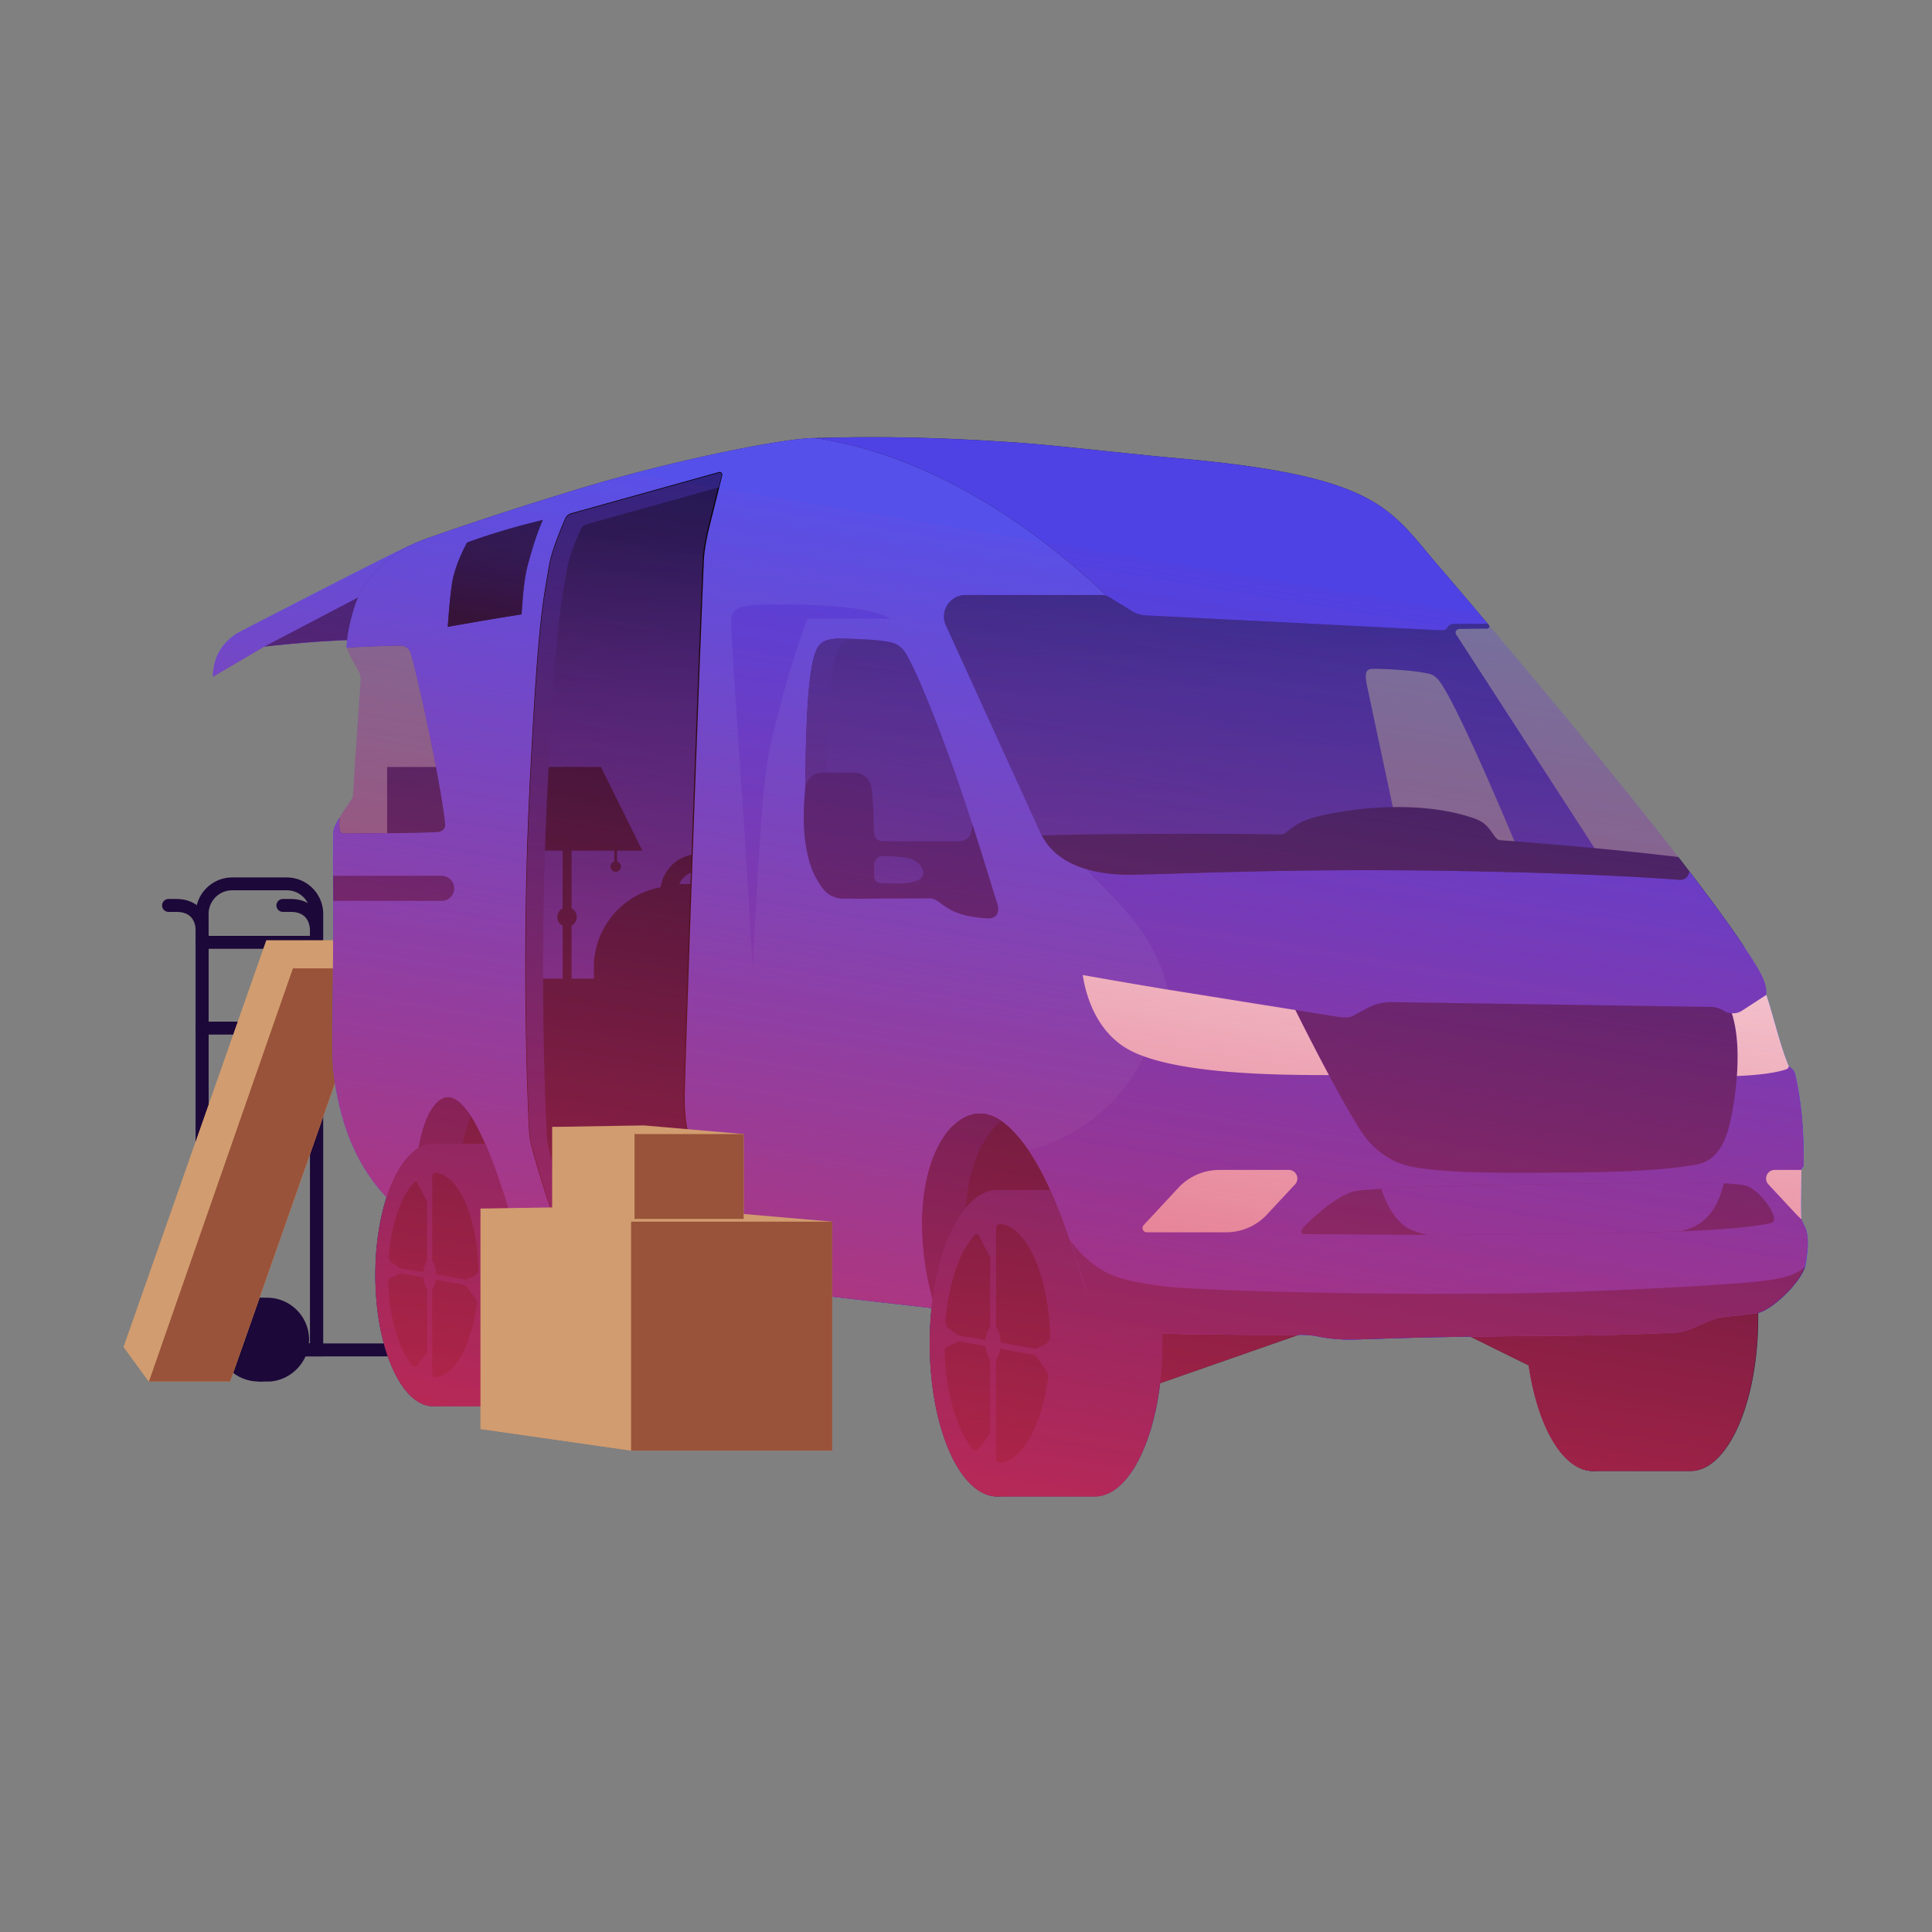 <svg width="500" height="500" fill="none" xmlns="http://www.w3.org/2000/svg"><rect width="100%" height="100%" fill="#808080" stroke="none"/><g clip-path="url(#clip0)"><path d="M83.644 351.021H56.76a6.113 6.113 0 01-6.11-6.109v-108.38c0-5.218 4.246-9.448 9.448-9.448h14.099c5.218 0 9.447 4.246 9.447 9.448v114.489zM60.098 230.406a6.114 6.114 0 00-6.11 6.11v108.38a2.787 2.787 0 002.788 2.787h23.562V236.516a6.114 6.114 0 00-6.11-6.11h-14.13z" fill="#1C0839"/><path d="M52.32 345.674c-.924 0-1.67-.746-1.67-1.67v-103c0-1.863-.648-5.007-5.007-5.007h-2.026c-.923 0-1.669-.745-1.669-1.669s.746-1.669 1.67-1.669h2.009c5.072 0 8.345 3.273 8.345 8.345v103.017a1.66 1.66 0 01-1.653 1.653zM81.893 351.021c-.924 0-1.669-.745-1.669-1.669V241.004c0-1.863-.648-5.007-5.007-5.007h-2.01c-.923 0-1.669-.745-1.669-1.669s.746-1.669 1.67-1.669h2.009c5.072 0 8.345 3.273 8.345 8.345v108.364c0 .908-.745 1.653-1.669 1.653z" fill="#1C0839"/><path d="M81.975 245.542H52.32c-.924 0-1.67-.745-1.67-1.669s.746-1.669 1.67-1.669H81.99c.924 0 1.67.745 1.67 1.669a1.68 1.68 0 01-1.686 1.669zM81.975 267.743H52.32c-.924 0-1.67-.745-1.67-1.669s.746-1.669 1.67-1.669H81.99c.924 0 1.67.745 1.67 1.669a1.68 1.68 0 01-1.686 1.669zM111.08 351.021H65.43c-.924 0-1.67-.745-1.67-1.669s.746-1.669 1.67-1.669h45.65c.924 0 1.669.745 1.669 1.669s-.745 1.669-1.669 1.669z" fill="#1C0839"/><path d="M66.923 357.536c5.988 0 10.841-4.854 10.841-10.841 0-5.988-4.853-10.841-10.84-10.841-5.988 0-10.842 4.853-10.842 10.841 0 5.987 4.854 10.841 10.841 10.841z" fill="#1C0839"/><path d="M79.984 346.695c0-5.98-4.845-10.841-10.841-10.841h-2.22l-.097.259a10.827 10.827 0 00-8.524 10.582c0 5.185 3.646 9.512 8.524 10.582l.097.259h2.95c5.59-.421 10.111-5.137 10.111-10.841z" fill="#1C0839"/><path d="M32 348.607l6.514 8.929h21.051l37.564-106.922-6.061-7.276h-22.12L32 348.607z" fill="#D19C6F"/><path d="M97.129 250.614H75.77L38.515 357.536h21.05L97.13 250.614z" fill="#99533A"/><path d="M68.948 243.338L32 348.607l6.514 8.929L75.77 250.614l-6.822-7.276z" fill="#D19C6F"/><path d="M107.567 237.326v79.001l280.998 24.729v-103.73H107.567z" fill="#170E35"/><path d="M55.063 175.179l13.353-7.843s11.02-1.329 22.573-1.734c11.555-.405 20.516-24.907 20.516-24.907l-.162-1.637s-.648.13-5.283 2.091c-4.618 1.96-44.272 22.492-44.272 22.492s-3.582 1.799-5.478 5.769c-1.248 2.642-1.248 5.769-1.248 5.769z" fill="#5650EA"/><path d="M68.418 167.336s11.02-1.329 22.574-1.734c8.135-.291 14.973-12.51 18.328-19.721l-40.902 21.455zM412.305 380.71c9.675 0 17.518-17.754 17.518-39.654 0-21.901-7.843-39.654-17.518-39.654s-17.518 17.753-17.518 39.654c0 21.9 7.843 39.654 17.518 39.654z" fill="#302380"/><path d="M437.504 301.402h-25.199c-9.675 0-17.518 17.76-17.518 39.654 0 21.909 7.843 39.654 17.518 39.654h25.199c9.674 0 17.518-17.761 17.518-39.654.016-21.894-7.827-39.654-17.518-39.654z" fill="#170E35"/><path d="M398.857 335.318a2.208 2.208 0 00.924 1.977l2.236 1.605c.146.097.308.162.47.194l6.774 1.07c.13-1.442.567-2.642 1.15-3.209v-17.923c0-.178-.048-.356-.129-.518l-2.836-5.429a.563.563 0 00-.891-.146c-3.938 4.149-6.871 12.429-7.698 22.379zM411.968 316.375v20.58c.68.665 1.15 2.155 1.183 3.906l8.378 1.523c.47.081.94.016 1.361-.195l1.799-.875a2.238 2.238 0 001.264-2.041c-.389-15.59-5.866-28.1-12.737-29.121-.665-.097-1.248.437-1.248 1.102v5.121zM421.205 343.939l-8.151-1.474c-.179 1.199-.568 2.188-1.086 2.69v25.701c0 .665.583 1.199 1.248 1.102 5.817-.859 10.63-9.934 12.218-22.152a2.266 2.266 0 00-.405-1.572l-2.414-3.387c-.325-.486-.843-.794-1.41-.908zM410.411 345.155c-.599-.584-1.053-1.848-1.167-3.371l-6.595-1.183a1 1 0 00-.681.097l-2.69 1.313a1.128 1.128 0 00-.632 1.037c.308 10.89 3.095 20.256 7.114 25.215a1.12 1.12 0 001.767-.032l2.447-3.29c.291-.389.437-.843.437-1.329v-18.457z" fill="#170E35"/><path d="M287.411 362.462l55.957-19.543h31.049l29.007 14.309v-21.326H287.411v26.56z" fill="#170E35"/><path d="M149.003 297.091a21.905 21.905 0 01-.745-4.684c-.13-2.576-.341-7.195-.535-13.466l-50.317-3.225c.032.502.048.908.097 1.232.519 4.456 1.313 8.459 2.35 12.073l-2.706.583 1.523 13.693 8.929 13.045h11.23c-.486-3.241-1.118-25.247 5.818-31.308 9.609-8.427 19.77 35.554 22.347 42.652l12.478 1.426c-5.543-13.418-9.108-26.998-10.469-32.021zM294.023 285.65l-105.69-4.1c-.016.292-.016.584-.032.859-.146 5.396.453 9.27.956 11.02 5.509 20.11 8.281 30.935 11.003 39.135l-1.329 1.135 42.928 4.91h11.23s-1.653-6.499-2.139-9.302c-5.17-29.445 8.329-47.627 19.721-39.103 10.534 7.859 16.902 28.715 20.387 39.8 2.657 8.443 5.38 13.239 12.072 14.536 1.653.324 6.207.535 12.025.68.648-12.559-21.894 4.36-21.715-16.108.032-1.993.599-41.631.583-43.462z" fill="#201862"/><path d="M436.386 256.124l-59.408-91.737c-.632-.875-.049-1.621.891-1.621l7.033-.081c.47 0 .713-.567.421-.923a2522.862 2522.862 0 00-13.093-15.379c-12.689-14.731-15.298-23.174-67.479-27.792-10.873-.956-31.292-3.322-41.047-4.019-29.251-2.058-46.136-1.329-52.926-1.215-9.059.162-37.726 6.109-60.737 13.093-20.257 6.158-33.496 10.744-39.995 13.078-4.991 1.799-9.528 4.683-13.061 8.637-1.67 1.864-3.225 4.052-4.31 6.531-1.297 2.982-2.869 8.88-2.918 12.916 3.922-.211 10.809-.551 13.888-.535.648 0 1.896.243 2.463 1.442 1.086 2.301 7.828 32.556 9.14 44.661.162 1.491-1.134 2.075-2.009 2.123-4.214.276-20.257.373-24.21.389a1.11 1.11 0 01-1.087-.859s-.226-1.215-.016-3.273c1.086-1.815 2.204-3.403 2.852-4.408-.875 1.345-2.576 3.695-3.873 6.239a5.654 5.654 0 00-.632 2.512c-.145 8.832.017 8.2.017 20.451 0 17.89-.454 36.672 0 40.578 2.414 21.083 11.084 32.134 21.293 39.394-.486-3.241-1.118-25.247 5.818-31.308 9.609-8.427 19.77 34.355 22.347 41.453l106.144 12.121s-1.653-6.498-2.14-9.301c-5.169-29.445 8.33-47.627 19.722-39.104 10.534 7.86 16.902 28.716 20.386 39.8 2.658 8.443 5.38 13.24 12.073 14.536 4.489.875 30.741.973 44.645.924 1.605 0 3.209.13 4.765.47 1.41.308 3.565.6 5.834.713 2.171.113 5.072 0 10.857-.194l11.846-93.358-16.108-75.63c-.551-2.933-.454-4.262 1.248-4.327 3.03-.097 10.906.324 14.844 1.248 1.102.259 1.782.94 2.187 1.345 6.077 6.336 35.295 78.968 34.615 79.146l29.72 1.264z" fill="url(#paint0_linear)"/><path d="M372.052 253.272l79.292-8.33c-4.181-6.271-10.16-14.325-16.983-23.14-7.049-.859-23.287-2.674-46.363-4.376-1.669-.535-2.074-4.051-6.239-5.542-13.839-4.926-31.794-2.901-41.323-.438-2.641.681-5.137 1.896-7.227 3.679l-.324.275a2.17 2.17 0 01-1.508.551c-13.661-.291-49.701-.21-61.741.276 2.187 4.213 6.141 7.13 11.586 8.718-.032.13.033-.113 0 .017 2.674 2.852 5.137 5.347 7.374 7.729 7.146 7.601 16.707 12.478 27.079 13.726l56.377 6.855zM213.889 317.493h-60.202v-67.138c0-11.635 9.431-21.066 21.066-21.066h18.069c11.635 0 21.067 9.431 21.067 21.066v67.138z" fill="#170E35"/><path d="M197.861 233.226h-26.965v-2.22c0-5.51 4.488-9.998 9.998-9.998h6.968c5.526 0 9.999 4.488 9.999 9.998v2.22zm-22.055-4.456h17.161c-.859-1.961-2.82-3.338-5.088-3.338h-6.969a5.573 5.573 0 00-5.104 3.338zM155.535 198.499h-17.567l-10.711 21.65H166.246l-10.711-21.65z" fill="#170E35"/><path d="M147.918 198.499h-2.317v83.57h2.317v-83.57z" fill="#170E35"/><path d="M146.752 239.838a2.512 2.512 0 100-5.025 2.512 2.512 0 000 5.025zM159.341 225.61a1.345 1.345 0 100-2.69 1.345 1.345 0 000 2.69z" fill="#170E35"/><path d="M159.7 219.419h-.729v4.23h.729v-4.23zM165.321 253.272h-32.864v25.394h32.864v-25.394z" fill="#170E35"/><path d="M170.768 275.652h-40.74v28.926h40.74v-28.926zM123.221 198.5h-23.028v23.027h23.028V198.5z" fill="#170E35"/><path d="M281.205 224.962c-5.526-1.605-9.512-4.586-11.684-8.881l-24.632-54.028c-1.863-3.694.827-8.07 4.959-8.07h35.36c.453 0 .891.097 1.296.276-28.505-27.014-55.6-38.066-75.386-40.837a6.168 6.168 0 00-.778-.049c-9.464.324-37.645 6.19-60.348 13.094-20.257 6.158-33.496 10.744-39.995 13.077-4.991 1.799-9.528 4.684-13.06 8.638-1.67 1.863-3.226 4.051-4.311 6.53-1.297 2.982-2.869 8.881-2.917 12.916 3.921-.211 10.808-.551 13.887-.535.649 0 1.896.243 2.464 1.442 1.085 2.302 7.827 32.557 9.139 44.662.162 1.491-1.134 2.074-2.009 2.123-4.213.275-20.257.372-24.21.389-.52 0-.973-.357-1.086-.859 0 0-.227-1.216-.017-3.274-.356.616-.729 1.232-1.053 1.88a5.62 5.62 0 00-.6 2.447c-.145 8.832.017 8.2.017 20.451 0 17.891-.454 36.672 0 40.578 2.414 21.083 11.084 32.135 21.293 39.395-.486-3.242-1.118-25.248 5.818-31.309 9.61-8.427 19.77 34.355 22.347 41.453l12.478 1.426c-5.51-13.402-9.091-25.782-10.452-30.806a21.825 21.825 0 01-.746-4.683c-.47-9.367-2.009-46.007.227-90.247 2.107-41.647 3.29-45.844 4.959-55.729.68-3.987 3.176-9.902 4.197-12.203a2.19 2.19 0 011.442-1.231l38.228-10.663a.554.554 0 01.681.68l-3.452 13.904c-.648 2.625-1.167 5.818-1.264 7.6-.275 4.975-3.808 97.004-4.959 137.906-.146 5.397.454 9.27.956 11.02 5.51 20.11 8.281 30.936 11.004 39.135l-16.821-1.928 69.65 7.957s-1.653-6.499-2.14-9.302c-5.169-29.445 8.33-47.627 19.722-39.103 10.533 7.859 16.902 28.715 20.386 39.8 2.658 8.443 5.38 13.239 12.073 14.536 1.653.324 6.207.535 12.024.68.649-12.559 1.264-29.266 1.459-49.733.502-49.118-7.665-52.991-24.146-70.525zm-144.388-79.519c-1.021 3.549-1.361 6.806-1.847 13.564-7.26 1.102-19.09 3.225-19.09 3.225s.648-9.95 1.442-13.029c.665-2.512 1.669-5.316 3.533-8.784 1.199-.502 4.845-1.75 9.059-3.03 4.651-1.41 8.037-2.188 10.614-2.868-1.945 4.44-2.966 8.345-3.711 10.922zm118.849 92.224c-11.36-.519-11.846-5.186-15.087-5.186-5.186 0-13.742.049-18.247.081-2.237.016-4.392-.907-5.867-2.593-3.241-3.695-8.28-11.765-8.07-27.062.162-11.668.438-26.399 2.285-32.946.827-2.916 1.88-4.764 6.952-4.667 3.225.065 8.459.114 12.43.827 2.576.454 3.775 1.863 4.861 3.84 2.188 3.955 6.223 13.273 11.603 28.295 5.169 14.406 10.323 32.005 11.506 35.457.907 2.625-.357 4.051-2.366 3.954z" fill="#5650EA"/><path opacity=".3" d="M103.63 167.077c-3.079-.016-9.983.324-13.888.535v.032c.243 1.053 2.01 4.214 2.998 5.931.438.746.632 1.605.583 2.463-.372 5.818-1.296 18.004-1.993 30.11-.146.567-1.847 2.755-3.42 5.396-.21 2.058.017 3.273.017 3.273a1.11 1.11 0 001.086.859c3.954-.016 20.013-.113 24.21-.389.892-.064 2.172-.632 2.01-2.123-1.313-12.121-8.054-42.376-9.14-44.661-.567-1.183-1.815-1.41-2.463-1.426zM385.033 161.438h-8.589c-.81 0-1.458.291-1.815.81l-.194.308c-.324.437-.535.567-2.398.502l-75.5-3.808a7.673 7.673 0 01-3.695-1.151l-5.882-3.63a3.334 3.334 0 00-1.751-.502H249.85c-4.149 0-6.823 4.359-4.959 8.07l24.632 54.028c3.565 7.066 12.008 10.55 24.178 10.291 15.184-.341 39.427-1.394 70.978-1.102 39.719.372 62.877 1.896 70.055 2.447a2.262 2.262 0 002.431-2.253c-16.027-20.905-37.904-47.173-52.132-64.01z" fill="#5650EA"/><path d="M466.188 302.779c.016-.567.583-.616.583-1.199.049-7.001-.211-14.666-2.139-23.368-.389-1.767-1.588-1.815-1.945-2.723-2.22-5.688-3.581-11.959-5.623-18.166.454-2.933-2.204-6.871-3.646-9.172-3.646-5.818-9.431-13.774-16.27-22.703a2.262 2.262 0 01-2.431 2.252c-7.179-.551-30.336-2.074-70.055-2.447-31.551-.291-55.794.762-70.978 1.102-4.765.114-8.946-.373-12.495-1.41 16.465 17.534 24.632 21.407 24.179 70.509-.195 20.467-.811 37.175-1.459 49.734 1.88.048 3.873.081 5.947.113h.065c2.074.033 4.214.065 6.369.081h.097c.648 0 1.296.016 1.945.016h.308c.68 0 1.361.017 2.041.017 1.41.016 2.804.016 4.165.016H336.53c1.604 0 3.209.129 4.764.47 1.41.308 3.566.599 5.834.713 4.278.227 11.295-.454 37.467-.746 17.809-.21 29.947-.097 49.344-1.021 3.517-.162 8.038-3.532 11.798-3.97 4.651-.535 5.396-.567 8.945-1.053 3.565-.486 11.862-8.216 12.624-12.786 1.669-10.177-1.102-9.302-1.216-12.381-.064-2.252.017-6.968.098-11.878z" fill="#4E42E5"/><path d="M258.129 387.305c9.675 0 17.518-17.753 17.518-39.654 0-21.9-7.843-39.654-17.518-39.654s-17.518 17.754-17.518 39.654c0 21.901 7.843 39.654 17.518 39.654z" fill="#302380"/><path d="M283.343 307.98h-25.199c-9.675 0-17.518 17.761-17.518 39.655 0 21.909 7.843 39.654 17.518 39.654h25.199c9.674 0 17.518-17.761 17.518-39.654 0-21.894-7.844-39.655-17.518-39.655z" fill="#302380"/><path d="M244.678 341.898a2.212 2.212 0 00.924 1.977l2.236 1.604c.146.098.308.162.47.195l6.774 1.069c.13-1.442.567-2.641 1.151-3.208v-17.923c0-.178-.049-.357-.13-.519l-2.836-5.428a.562.562 0 00-.891-.146c-3.938 4.164-6.871 12.429-7.698 22.379zM257.789 322.97v20.581c.681.664 1.151 2.155 1.183 3.905l8.378 1.524c.47.081.94.016 1.361-.195l1.799-.875a2.24 2.24 0 001.264-2.042c-.389-15.589-5.866-28.1-12.737-29.12-.665-.098-1.248.437-1.248 1.101.016 1.815 0 5.121 0 5.121zM267.026 350.535l-8.151-1.474c-.178 1.199-.567 2.187-1.086 2.69v25.701c0 .664.583 1.199 1.248 1.102 5.818-.859 10.63-9.934 12.219-22.153a2.264 2.264 0 00-.406-1.571l-2.414-3.387a2.094 2.094 0 00-1.41-.908zM256.249 351.751c-.6-.583-1.053-1.847-1.167-3.371l-6.595-1.183a1 1 0 00-.681.098l-2.69 1.312a1.13 1.13 0 00-.632 1.037c.308 10.89 3.095 20.257 7.114 25.216a1.12 1.12 0 001.767-.033l2.447-3.289c.291-.389.437-.843.437-1.329v-18.458z" fill="#170E35"/><path d="M210.68 169.961c-1.847 6.531-2.107 21.278-2.285 32.945-.227 15.298 4.829 23.368 8.07 27.063a7.667 7.667 0 005.121 2.56c1.685-.016 3.484-.016 5.283-.032-1.864-.227-3.614-1.102-4.862-2.528-3.241-3.695-8.28-11.765-8.07-27.063.162-11.667.438-26.398 2.285-32.945.697-2.495 1.588-4.213 5.024-4.586-1.345-.032-2.593-.065-3.63-.081-5.056-.097-6.126 1.75-6.936 4.667z" fill="#302380"/><path d="M248.454 246.32c-.033.405-.065.794-.097 1.216-.276 5.299-1.297 29.12-1.913 43.932 3.841-3.841 8.589-4.586 13.013-1.264 10.533 7.859 16.902 28.715 20.386 39.8a69.99 69.99 0 001.329 3.84l23.773-14.26c.211-7.325.356-15.363.438-24.097.178-18.474-.876-30.547-3.128-39.346-.016 0-.049-.017-.065-.017-29.574-4.91-47.53-8.507-53.736-9.804z" fill="#585AF5"/><path opacity=".3" d="M210.682 169.961c.826-2.917 1.879-4.764 6.952-4.667 3.224.065 8.459.114 12.429.827 2.577.453 3.776 1.863 4.861 3.84 2.188 3.954 6.223 13.272 11.603 28.294 5.17 14.407 10.323 32.006 11.506 35.457.891 2.642-.373 4.068-2.382 3.971-11.36-.519-11.846-5.186-15.087-5.186-5.186 0-13.742.049-18.247.081-2.236.016-4.392-.907-5.866-2.593-3.241-3.695-8.281-11.765-8.071-27.062.195-11.684.454-26.431 2.302-32.962z" fill="#5650EA"/><path d="M120.873 140.42c1.199-.503 4.845-1.75 9.059-3.031 4.651-1.41 8.037-2.187 10.614-2.868-1.961 4.44-2.982 8.346-3.727 10.906-1.021 3.549-1.361 6.806-1.847 13.564-7.26 1.102-19.09 3.225-19.09 3.225s.648-9.95 1.442-13.029c.665-2.496 1.685-5.299 3.549-8.767z" fill="url(#paint1_linear)"/><path d="M258.031 233.696c.891 2.641-.373 4.068-2.382 3.97-2.074-.097-3.776-.324-5.202-.648-.891 2.642-1.88 6.385-2.09 10.501-.276 5.299-1.297 29.121-1.913 43.932 3.841-3.84 8.589-4.586 13.013-1.264 10.533 7.86 16.902 28.716 20.386 39.8a69.745 69.745 0 001.329 3.841l23.773-14.261c.211-7.325.357-15.362.438-24.097.453-49.102-7.714-52.975-24.179-70.509 0 0-16.205.957-24.534 4.441.632 2.009 1.102 3.516 1.361 4.294z" fill="#5650EA"/><path d="M336.563 345.447c1.605 0 3.209.129 4.765.47 1.409.307 3.565.599 5.833.713 4.279.226 11.295-.454 37.467-.746 17.809-.211 29.947-.097 49.345-1.021 3.516-.162 8.037-3.533 11.797-3.97 4.651-.535 5.396-.567 8.945-1.053 3.565-.487 11.862-8.216 12.624-12.786 1.669-10.177-1.102-9.302-1.215-12.381-.081-2.301 0-7.017.064-11.927.017-.567.584-.616.584-1.199.048-7.001-.211-14.666-2.139-23.368-.389-1.766-1.588-1.815-1.945-2.723-2.204-5.655-3.565-11.878-5.575-18.02l-6.255 4.068a4.468 4.468 0 01-4.78.048 6.491 6.491 0 00-3.371-.988l-82.419-1.232a13.369 13.369 0 00-6.547 1.605l-3.501 1.896c-.858.47-2.074.583-3.824.324l-44.208-7.066c-3.921 16.238-10.565 27.873-21.925 35.279-5.672 3.695-10.566 5.429-14.034 6.223 6.596 9.723 10.955 23.886 13.612 32.361 2.658 8.443 5.38 13.24 12.073 14.536 4.473.908 30.725 1.005 44.629.957z" fill="#4E42E5"/><path d="M448.182 262.234a4.536 4.536 0 01-2.106-.665 6.491 6.491 0 00-3.371-.988l-82.419-1.232a13.369 13.369 0 00-6.547 1.605l-3.501 1.896c-.858.47-2.074.583-3.824.324l-11.182-1.783c5.073 10.161 12.754 24.94 17.129 31.535 2.707 4.084 7.293 8.233 14.261 9.254 8.734 1.296 18.295 1.409 36.867 1.296 19.867-.114 28.829-.924 35.44-2.074 5.705-.989 7.601-6.256 8.573-9.95 1.086-4.1 3.889-19.284.68-29.218zM337.697 317.25c-.341.34-1.88 2.042 0 2.107 0 0 39.8.518 58.581 0 8.767-.243 49.653.113 62.147-2.869 2.658-.632-2.868-8.783-6.822-9.69-6.693-1.54-42.409-.373-49.896-.324-9.853.048-37.061.405-50.204 1.652-4.699.422-11.862 7.147-13.806 9.124z" fill="#302380"/><path d="M434.832 318.66c7.989-1.604 10.128-7.989 11.311-12.429-12.283-.616-38.195.194-44.45.227-8.524.048-30.061.324-44.224 1.199.94 2.982 2.69 6.919 5.834 9.496 1.231 1.021 3.37 1.815 5.947 2.431 9.82.016 19.932-.033 27.046-.227 5.397-.162 22.931-.081 38.536-.697z" fill="#4E42E5"/><path d="M189.256 332.726l-.211-.032-40.918-4.684-.032-.081c-5.558-13.515-9.156-26.058-10.452-30.822a22.125 22.125 0 01-.746-4.716c-.502-10.063-1.993-46.33.227-90.262 1.928-38.228 3.095-44.921 4.554-53.396.129-.762.259-1.54.405-2.35.68-4.003 3.176-9.885 4.213-12.235a2.372 2.372 0 011.523-1.313l38.228-10.663a.701.701 0 01.681.179.702.702 0 01.178.68l-3.451 13.904c-.632 2.544-1.151 5.721-1.264 7.568-.26 4.554-3.776 95.951-4.959 137.89-.146 5.202.405 9.091.956 10.987 1.394 5.088 2.609 9.577 3.695 13.58 3.176 11.7 5.266 19.43 7.308 25.539l.065.227zm-40.934-4.959l40.529 4.635c-2.009-6.093-4.1-13.774-7.244-25.361-1.086-4.003-2.301-8.492-3.695-13.564-.567-1.912-1.118-5.834-.972-11.068 1.183-41.955 4.7-133.336 4.959-137.906.097-1.864.632-5.056 1.264-7.616l3.452-13.904a.408.408 0 00-.098-.406.425.425 0 00-.405-.113l-38.228 10.663a2.018 2.018 0 00-1.345 1.167c-1.037 2.333-3.516 8.2-4.197 12.17-.13.81-.275 1.588-.405 2.35-1.475 8.459-2.625 15.151-4.554 53.363-2.22 43.916-.729 80.167-.227 90.231.081 1.571.325 3.127.746 4.65 1.296 4.749 4.894 17.243 10.42 30.709z" fill="#000"/><path d="M152.44 328.383c-5.364-13.158-8.848-25.231-10.193-30.174a21.825 21.825 0 01-.746-4.683c-.47-9.367-2.009-46.007.227-90.247 2.107-41.647 3.29-45.844 4.959-55.729.681-3.987 2.625-8.33 3.646-10.631a2.193 2.193 0 011.442-1.231l34.209-9.545.778-3.128a.55.55 0 00-.68-.68l-38.228 10.663a2.24 2.24 0 00-1.443 1.231c-1.02 2.301-3.516 8.216-4.197 12.203-1.669 9.869-2.852 14.082-4.958 55.729-2.237 44.24-.697 80.88-.227 90.247.081 1.588.324 3.144.745 4.683 1.361 5.024 4.943 17.404 10.452 30.806l4.214.486zM114.294 226.647H86.227c.016 1.637.032 3.614.048 6.498h28.035c2.058 0 3.598-1.896 3.176-3.921a3.277 3.277 0 00-3.192-2.577z" fill="#302380"/><path d="M230.402 160.109a6.48 6.48 0 00-.454-.276c-3.598-1.977-12.851-3.387-26.933-3.387-8.443 0-12.267.033-13.402 2.366v.016c-.113.26-.421 1.119-.372 2.237.372 11.992 3.662 54.125 4.877 78.433.179 3.678.519 7.341.584 11.003 1.377-21.034 2.187-47.125 4.796-58.16 3.549-15.006 6.807-25.248 9.464-32.168 7.584-.081 15.444-.081 21.44-.064z" fill="#4E42E5"/><path d="M189.613 158.813c.049-.098.049-.098 0 0z" fill="url(#paint2_linear)"/><path d="M467.144 327.832c-1.88 1.782-4.797 2.852-9.902 3.549-9.69 1.312-46.995 3.063-64.221 3.322-41.89.616-85.32-.875-91.98-1.815-9.659-1.361-13.548-2.204-18.458-6.012-2.155-1.669-4.019-3.695-5.591-5.785 1.118 3.289 2.074 6.352 2.869 8.88 2.657 8.443 5.38 13.24 12.072 14.536 4.489.875 30.742.972 44.646.924 1.604 0 3.208.129 4.764.47 1.41.308 3.565.599 5.834.713 4.278.227 11.295-.454 37.466-.746 17.81-.21 29.947-.097 49.345-1.021 3.516-.162 8.038-3.532 11.797-3.97 4.651-.535 5.397-.567 8.945-1.053 3.355-.438 10.971-7.374 12.414-11.992zM212.851 199.957h8.248a4.463 4.463 0 014.408 3.808c.535 3.679.729 10.696.729 17.08 0 9.367-.129 11.717-2.933 11.717h-5.088a6.659 6.659 0 01-5.477-2.868c-1.929-2.772-3.436-5.51-4.343-11.927-.665-4.781-.357-10.372.032-13.872a4.453 4.453 0 014.424-3.938z" fill="#302380"/><path d="M222.332 232.562a3072.44 3072.44 0 0118.247-.081c3.241 0 3.727 4.667 15.087 5.185 2.009.098 3.273-1.328 2.382-3.97-.762-2.269-3.257-10.647-6.352-20.224l-.211 1.248c-.308 1.928-1.394 2.998-3.581 2.998H228.49c-.94 0-2.269-.567-2.301-2.496l-1.199-3.111-5.219 20.046c.811.275 1.67.421 2.561.405zm3.841-8.929c.388-1.54 1.199-2.172 2.787-2.107 2.155.097 5.023.276 6.304.632 1.912.519 2.9 1.637 3.386 2.544.584 1.086.211 2.447-.891 3.014-.972.503-2.609.924-5.412.924-1.653 0-2.982-.032-4.003-.065-1.604-.048-2.155-.632-2.155-2.366l-.016-2.576zM112.135 363.937c8.287 0 15.006-15.207 15.006-33.966s-6.719-33.966-15.006-33.966c-8.288 0-15.006 15.207-15.006 33.966s6.718 33.966 15.006 33.966z" fill="#302380"/><path d="M148.224 327.896l-12.478-1.426c-1.458-4.002-5.315-19.349-10.128-30.465h-13.467c-8.297 0-15.005 15.2-15.005 33.966 0 18.765 6.725 33.966 15.005 33.966h21.586c8.297 0 15.006-15.201 15.006-33.966 0-.681-.016-1.345-.033-2.026l-.486-.049z" fill="#302380"/><path d="M100.63 325.061a1.94 1.94 0 00.794 1.701l1.912 1.377c.114.082.26.146.405.163l5.802.923c.113-1.231.486-2.252.988-2.738V311.14a.837.837 0 00-.113-.437l-2.431-4.651a.466.466 0 00-.761-.114c-3.387 3.517-5.899 10.599-6.596 19.123zM111.858 308.839v17.631c.584.568.989 1.848 1.021 3.339l7.179 1.296c.405.065.81.016 1.167-.162l1.539-.745c.665-.325 1.102-1.005 1.07-1.751-.34-13.353-5.024-24.064-10.906-24.939a.946.946 0 00-1.07.94v4.391zM119.767 332.45l-6.985-1.264c-.146 1.037-.486 1.88-.924 2.301v22.007a.946.946 0 001.07.939c4.975-.745 9.107-8.507 10.468-18.96a1.896 1.896 0 00-.34-1.345l-2.074-2.9a1.844 1.844 0 00-1.215-.778zM110.531 333.487c-.518-.502-.907-1.588-.988-2.885l-5.64-1.02c-.194-.033-.405 0-.583.081l-2.318 1.118a.945.945 0 00-.534.891c.259 9.334 2.657 17.34 6.093 21.585a.952.952 0 001.507-.032l2.107-2.82c.243-.324.372-.729.372-1.134v-15.784h-.016z" fill="#170E35"/><path d="M335.234 261.391l-33.026-5.283a1695.89 1695.89 0 01-21.99-3.776c.632 4.294 3.127 15.022 12.737 19.754 12.17 5.996 38.05 6.142 50.965 6.142-3.062-5.704-6.19-11.83-8.686-16.837zM461.748 272.848a67.584 67.584 0 01-.567-1.718c-.017-.065-.033-.13-.065-.178-1.378-4.359-2.512-8.929-3.987-13.467v-.016l-6.255 4.067a4.29 4.29 0 01-2.674.697c1.556 4.797 1.702 10.825 1.313 16.238 3.678-.146 9.512-.567 12.899-1.783.276-.097.438-.389.551-.81a1.452 1.452 0 01-.259-.405 81.841 81.841 0 01-.794-2.155 3.873 3.873 0 01-.162-.47zM317.326 318.919h-20.532a1.105 1.105 0 01-.81-1.863l8.994-9.675a14.47 14.47 0 0110.582-4.602h17.971c1.945 0 2.95 2.317 1.621 3.743l-7.26 7.795a14.408 14.408 0 01-10.566 4.602zM459.284 302.779c-1.945 0-2.95 2.317-1.621 3.743l7.26 7.795c.405.437.859.843 1.313 1.231a4.449 4.449 0 01-.114-.842c-.081-2.301 0-7.017.065-11.927h-6.903z" fill="#fff"/><path d="M211.149 113.421c19.786 2.755 46.882 13.823 75.386 40.837.146.065.308.146.454.227l5.883 3.63a7.848 7.848 0 003.694 1.151l75.5 3.808c1.848.065 2.075-.065 2.399-.502l.194-.308c.357-.519 1.005-.81 1.815-.81h8.589a2538.008 2538.008 0 00-12.818-15.055c-12.689-14.731-15.298-23.173-67.479-27.792-10.873-.956-31.292-3.322-41.047-4.019-29.251-2.058-46.137-1.329-52.927-1.215-.113 0-.226.016-.34.016.211-.016.438-.016.697.032z" fill="#4E42E5"/><path d="M466.218 315.548c-.032-.113-.048-.243-.081-.389v-.048a3.48 3.48 0 01-.032-.422c-.081-2.301 0-7.017.065-11.927.016-.567.583-.616.583-1.199.049-7.001-.21-14.666-2.139-23.368-.324-1.458-1.199-1.75-1.685-2.317a1.469 1.469 0 01-.26-.405 88.2 88.2 0 01-.794-2.156c-.032-.081-.048-.162-.081-.243-.032-.081-.048-.162-.081-.243a71.737 71.737 0 01-.567-1.717c-.016-.065-.032-.13-.065-.179a137.924 137.924 0 01-.939-3.111c-.049-.195-.114-.389-.163-.583-.275-.973-.567-1.961-.842-2.934a592.044 592.044 0 01-.875-3.046c-.065-.211-.13-.405-.179-.616a78.825 78.825 0 00-.988-3.176v-.016c-.016-.049-.032-.081-.049-.13.454-2.933-2.204-6.871-3.646-9.172a147.924 147.924 0 00-2.09-3.209c-.13-.194-.276-.405-.405-.599-.341-.503-.681-1.005-1.038-1.524-.226-.324-.453-.664-.696-.988-.373-.535-.73-1.054-1.119-1.604-.259-.357-.518-.73-.777-1.086-.389-.551-.778-1.102-1.183-1.653l-.875-1.216c-.406-.551-.795-1.102-1.216-1.652-.34-.454-.68-.924-1.021-1.378-.405-.535-.794-1.069-1.199-1.62l-1.167-1.556c-.389-.519-.778-1.021-1.167-1.556-.437-.583-.907-1.183-1.361-1.782-.324-.422-.632-.827-.956-1.248-.048-.065-.097-.114-.13-.178-.875-1.135-1.766-2.302-2.673-3.468-15.314-19.754-34.874-43.284-48.292-59.149-.324-.373-.632-.746-.94-1.118-.032-.033-.064-.065-.081-.098a2489.64 2489.64 0 00-12.818-15.054c-12.689-14.731-15.298-23.174-67.478-27.792-10.874-.956-31.292-3.322-41.048-4.019-29.25-2.058-46.136-1.329-52.926-1.215-.113 0-.227.016-.34.016h-.033c-.081 0-.178.016-.275.016-.146 0-.308.016-.47.016-.162.016-.34.016-.519.033-.162.016-.34.016-.518.032l-.567.049-.568.048c-.21.017-.421.049-.632.065-.194.016-.405.049-.599.065-.227.032-.454.049-.681.081-.211.032-.437.049-.648.081a80 80 0 01-.713.097c-.227.033-.47.065-.697.097-.243.033-.502.065-.762.114-.243.032-.486.065-.745.113-.259.033-.535.081-.81.13-.26.032-.519.081-.778.13-.276.048-.567.097-.859.145-.259.049-.535.082-.794.13-.292.049-.6.097-.908.162l-.826.146c-.308.049-.616.113-.94.162-.292.049-.567.097-.859.162-.324.065-.648.114-.956.178-.292.049-.583.114-.891.162l-1.021.195c-.292.065-.6.113-.891.178-.341.065-.697.146-1.054.211a18.98 18.98 0 01-.923.178c-.341.065-.697.146-1.054.211l-.972.194c-.357.081-.713.146-1.07.227-.324.065-.664.146-.988.211-.357.081-.729.162-1.086.227-.34.048-.664.129-1.021.21-.372.081-.745.162-1.102.243-.34.081-.68.146-1.021.227-.389.081-.778.178-1.166.26-.325.081-.665.145-1.005.226-.389.098-.794.179-1.183.276l-1.021.243c-.389.097-.778.178-1.183.275-.34.081-.681.162-1.037.244-.389.097-.794.194-1.199.291-.357.081-.697.162-1.054.259l-1.166.292c-.357.081-.713.178-1.07.259-.405.098-.826.211-1.248.308-.34.081-.68.162-1.005.26-.421.113-.826.21-1.247.324-.341.081-.681.178-1.021.259-.422.113-.843.227-1.264.324-.324.081-.665.178-.989.259-.437.114-.875.227-1.296.357-.324.081-.632.162-.956.259l-1.264.341c-.324.097-.648.178-.973.275-.421.113-.842.243-1.264.357-.324.097-.648.178-.956.275-.453.13-.907.259-1.345.389-.291.081-.567.162-.859.243-.567.162-1.134.34-1.701.502-.162.049-.324.098-.47.146-.729.211-1.442.438-2.172.648-18.96 5.769-31.778 10.145-38.665 12.608 0 0-.308.065-2.026.745-.518.195-1.021.406-1.523.616-.502.211-1.07.454-1.734.73-4.618 1.96-44.272 22.492-44.272 22.492s-3.582 1.799-5.478 5.769c-1.264 2.642-1.264 5.769-1.264 5.769l13.353-7.843s10.323-1.232 21.456-1.685c-.065.68-.114 1.345-.13 1.961v.048c.243 1.054 2.01 4.214 2.998 5.931.438.746.632 1.605.584 2.463-.373 5.818-1.297 18.004-1.994 30.11-.016.081-.08.21-.162.34-.016.032-.048.081-.08.13-.082.129-.163.275-.26.437-.016.033-.032.049-.049.081-.875 1.345-2.576 3.695-3.873 6.239 0 0 0 .016-.016.016 0 .017-.016.017-.016.033a5.483 5.483 0 00-.535 1.75c0 .016 0 .032-.016.049-.032.194-.032.372-.049.567v.081c-.032 2.155-.048 3.759-.064 5.104V222.109c0 1.572.016 2.901.032 4.635v9.642c0 17.89-.454 36.672 0 40.578 1.799 15.638 7.033 25.75 13.79 32.896-.259.81-.518 1.653-.745 2.528a60.66 60.66 0 00-1.264 5.931 89.341 89.341 0 00-.438 3.193 53.79 53.79 0 00-.291 3.322 77.169 77.169 0 00-.178 5.169c0 18.766 6.725 33.966 15.006 33.966h21.585c8.297 0 15.006-15.2 15.006-33.966 0-.68-.016-1.361-.033-2.026l3.728.422 24.064 2.755-4.262-.486 26.723 3.046 42.117 4.813a87.718 87.718 0 00-.47 9.14c0 21.909 7.843 39.654 17.518 39.654h25.199c8.102 0 14.908-12.43 16.918-29.332l35.846-12.526h.453c1.605 0 3.209.129 4.765.47 1.231.259 3.046.518 4.991.664l.843.049c.129 0 .275.016.405.016H351.389c.145 0 .275 0 .421-.016h.292c.129 0 .259 0 .405-.016.113 0 .227 0 .34-.017.146 0 .276-.016.421-.016.13 0 .243 0 .373-.016.114 0 .227 0 .357-.016.162 0 .34-.016.502-.016.162 0 .308-.017.47-.017.891-.032 1.864-.064 2.933-.097 4.943-.162 12.024-.356 22.59-.518l15.087 7.438c.665 4.602 1.685 8.832 2.998 12.526.113.324.227.632.34.94 2.123 5.607 4.911 9.853 8.103 12.106 1.653 1.166 3.403 1.782 5.218 1.782h25.199c9.675 0 17.518-17.761 17.518-39.654 0-.438-.016-.859-.016-1.28.129-.033.259-.049.389-.097.081-.033.178-.065.259-.098.178-.064.34-.129.518-.21.114-.049.227-.114.357-.179.162-.081.34-.162.502-.275.13-.081.276-.162.405-.243.162-.097.341-.195.503-.308.146-.097.308-.211.453-.308l.487-.34c.162-.13.34-.26.502-.389.162-.114.308-.243.47-.373.178-.146.356-.308.535-.454.146-.113.275-.243.421-.356.195-.178.389-.34.583-.519.13-.113.244-.227.373-.356.195-.195.405-.389.6-.584.113-.113.21-.226.324-.324.211-.21.405-.437.616-.648.097-.097.178-.194.275-.292.211-.226.405-.47.6-.696.081-.081.146-.179.21-.26.195-.243.389-.486.584-.745.065-.081.113-.146.162-.227.194-.259.373-.519.535-.778.048-.065.081-.129.113-.194.178-.26.34-.535.486-.794.033-.049.049-.098.081-.146.146-.276.292-.551.405-.81.017-.033.017-.065.033-.081.129-.276.227-.551.308-.827.081-.259.146-.519.194-.762 1.588-9.139-.47-9.399-1.005-11.554z" fill="url(#paint3_linear)" style="mix-blend-mode:overlay"/><path d="M168.01 312.064l-43.641.713v57.042l38.957 5.591v.016h52.051v-59.262l-47.367-4.1z" fill="#D19C6F"/><path d="M163.473 316.164v59.263l-39.103-5.607v-57.043l39.103 3.387z" fill="#D19C6F"/><path d="M215.378 316.164h-52.051v59.262h52.051v-59.262z" fill="#99533A"/><path d="M166.683 291.257l-23.741.389v21.958l21.197 1.847h28.326v-21.958l-25.782-2.236z" fill="#D19C6F"/><path d="M192.464 293.493h-28.326v21.958h28.326v-21.958z" fill="#99533A"/><path d="M164.218 293.493v21.958l-21.278-1.847v-21.958l21.278 1.847z" fill="#D19C6F"/></g><defs><linearGradient id="paint0_linear" x1="275.638" y1="307.197" x2="270.216" y2="113" gradientUnits="userSpaceOnUse"><stop stop-color="#4E42E5"/><stop offset=".113" stop-color="#4B3FDB"/><stop offset=".222" stop-color="#4237BF"/><stop offset=".449" stop-color="#342A93"/><stop offset=".653" stop-color="#302380"/><stop offset=".888" stop-color="#211855"/></linearGradient><linearGradient id="paint1_linear" x1="129.972" y1="135.989" x2="125.622" y2="160.257" gradientUnits="userSpaceOnUse"><stop offset=".085" stop-color="#170E35" stop-opacity="0"/><stop offset="1" stop-color="#170E35"/></linearGradient><linearGradient id="paint2_linear" x1="189.621" y1="158.778" x2="189.653" y2="158.778" gradientUnits="userSpaceOnUse"><stop stop-color="#3D2C95"/><stop offset="1" stop-color="#4E42E5"/></linearGradient><linearGradient id="paint3_linear" x1="262.114" y1="138.928" x2="212.412" y2="438.501" gradientUnits="userSpaceOnUse"><stop stop-color="#D52A4E" stop-opacity="0"/><stop offset="0" stop-color="#D52A4E" stop-opacity=".025"/><stop offset="1" stop-color="#D52A4E"/></linearGradient><clipPath id="clip0"><path fill="#fff" transform="translate(32 113)" d="M0 0h436v274.305H0z"/></clipPath></defs></svg>